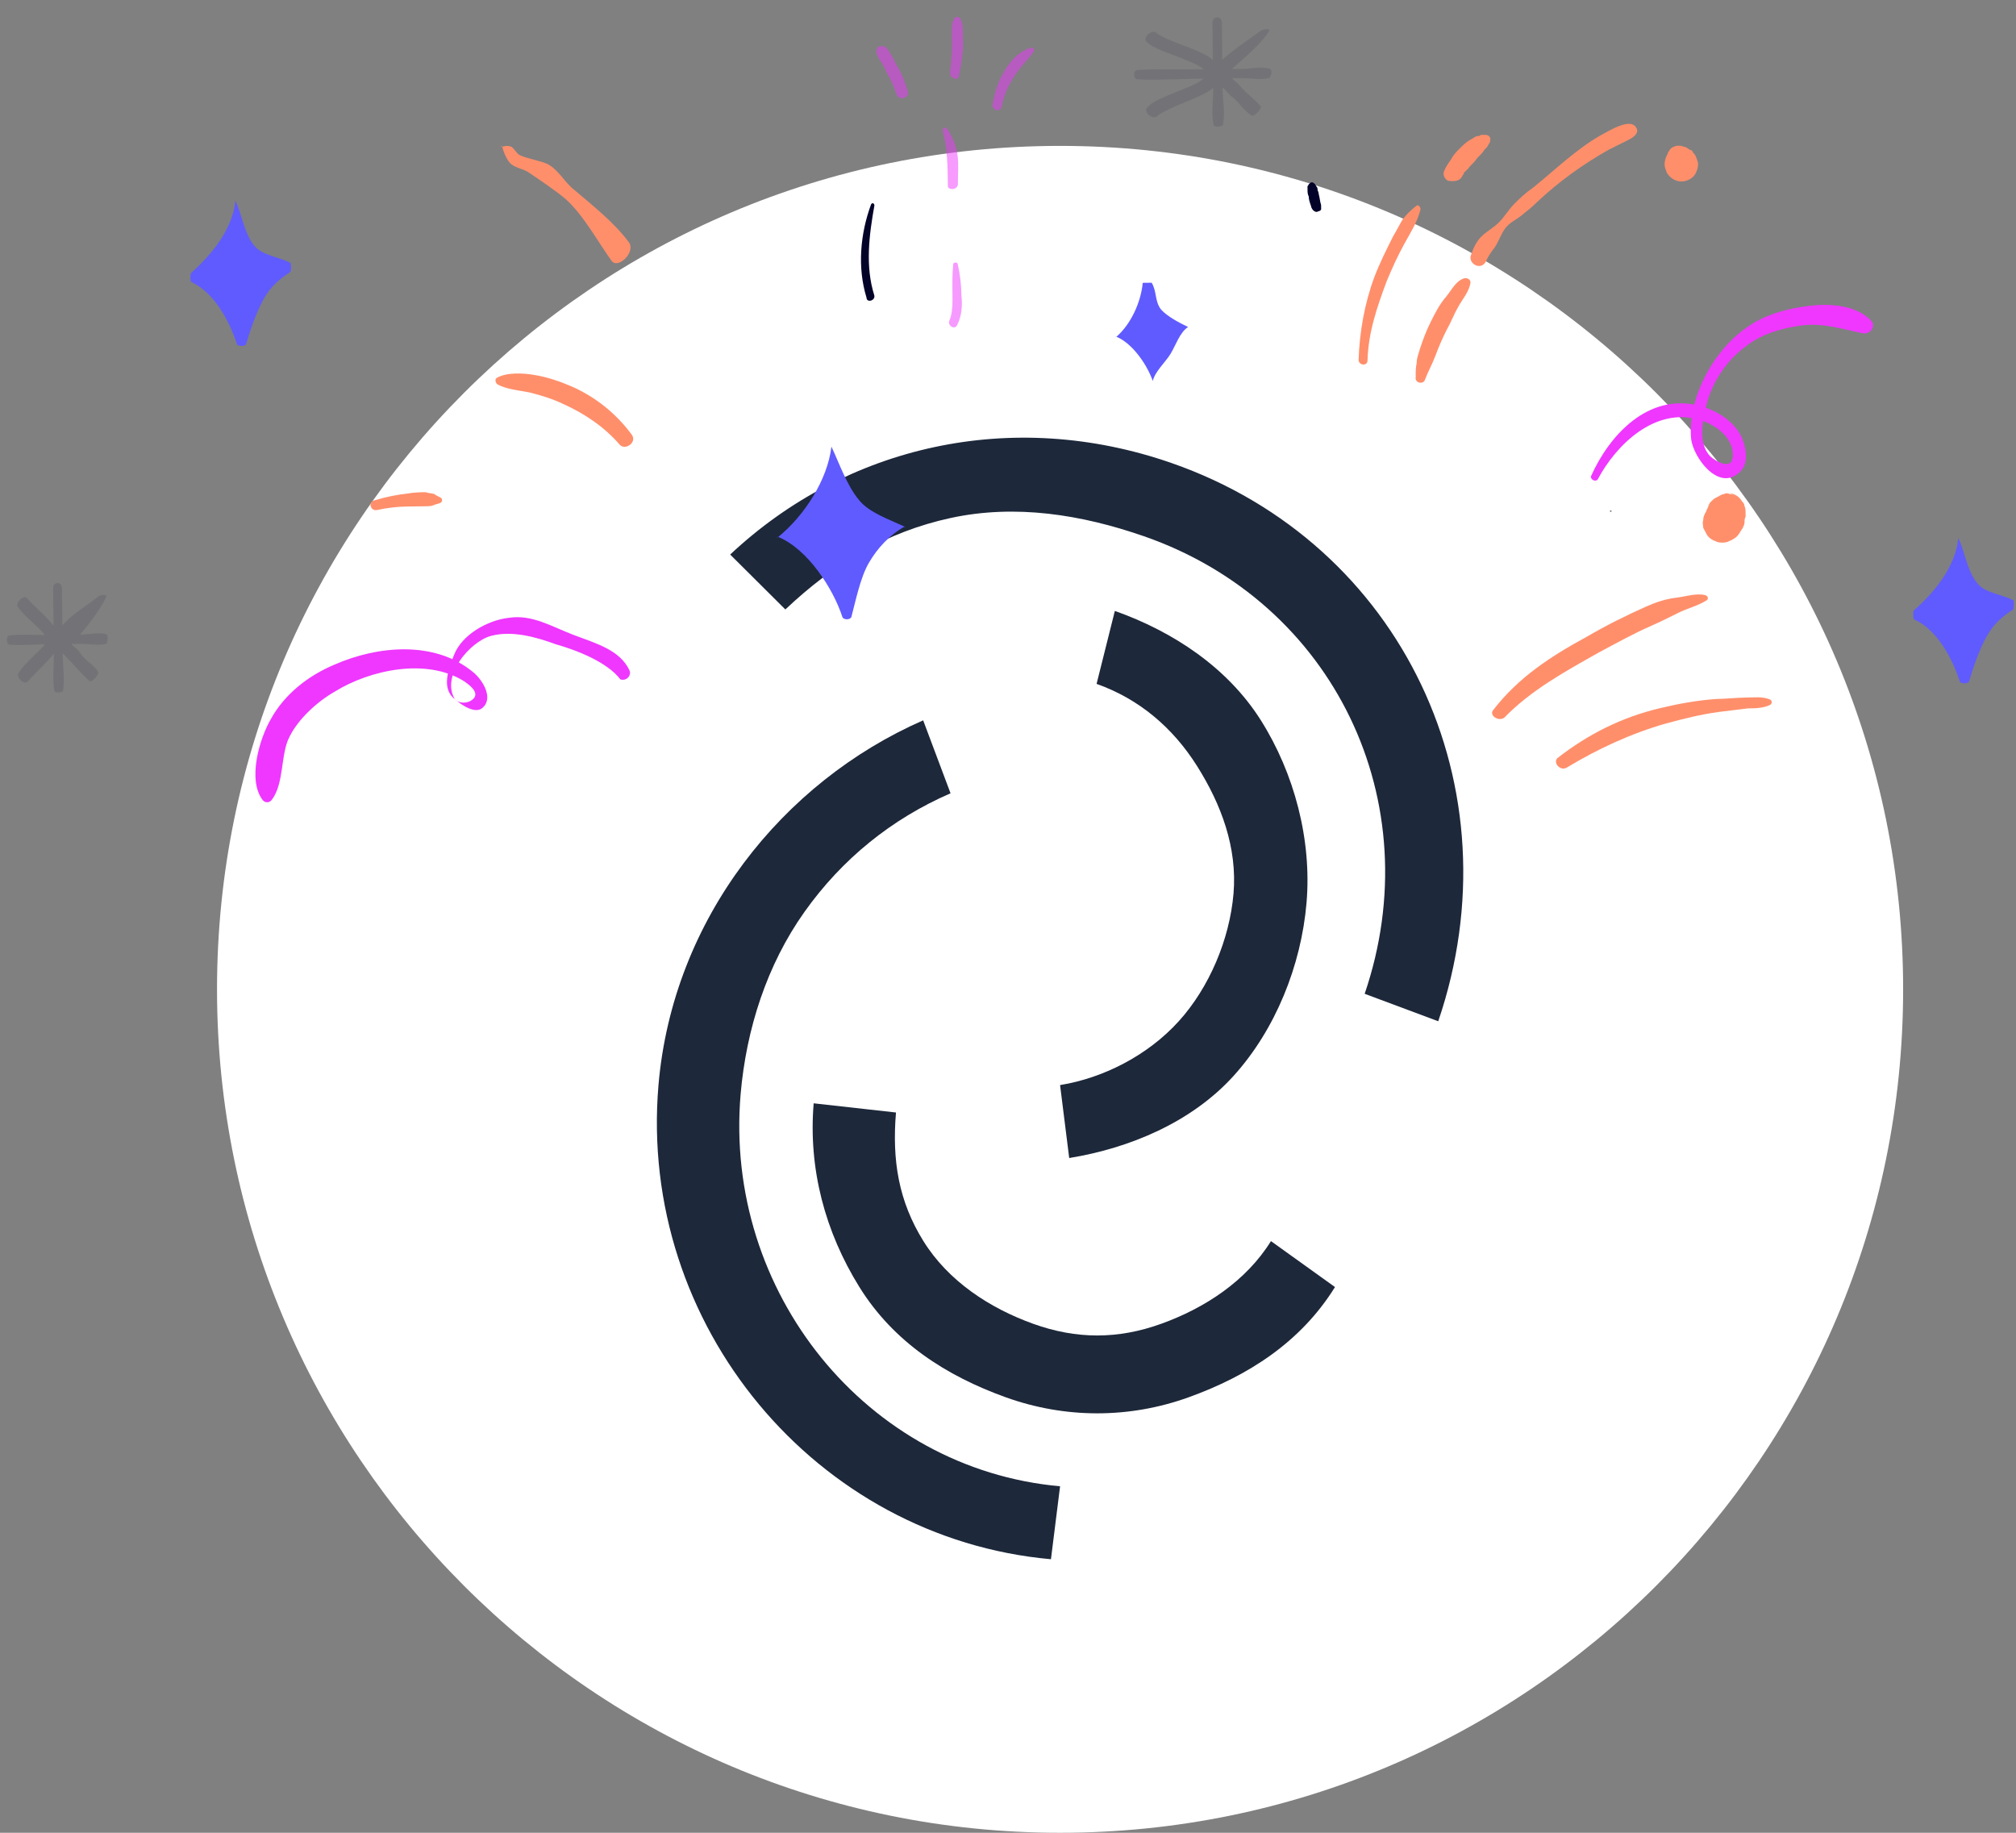 <svg width="220" height="200" viewBox="0 0 220 200" fill="none" xmlns="http://www.w3.org/2000/svg">
<rect x="0" y="0" width="220" height="200" fill="#808080" stroke="none"/>
<g clip-path="url(#clip0_331_5531)">
<path d="M115.683 200C166.493 200 207.683 158.792 207.683 107.96C207.683 57.128 166.493 15.92 115.683 15.92C64.873 15.92 23.683 57.128 23.683 107.96C23.683 158.792 64.873 200 115.683 200Z" fill="white"/>
<path d="M138.696 135.435C135.975 139.818 131.446 142.754 126.72 144.457C121.993 146.16 117.475 146.157 112.747 144.457C108.019 142.757 103.494 139.816 100.77 135.435C98.046 131.054 97.341 126.605 97.776 121.4L88.794 120.398C88.194 127.543 90.045 134.432 93.784 140.448C97.522 146.463 103.262 150.143 109.753 152.477C116.243 154.81 123.225 154.815 129.714 152.477C136.202 150.138 141.948 146.466 145.683 140.448L138.696 135.435Z" fill="#1D283A"/>
<path d="M80.822 119.403C81.435 112.29 83.692 105.277 87.794 99.503C91.896 93.728 97.311 89.353 103.73 86.567L100.742 78.607C85.409 85.317 73.416 100.252 71.858 118.408C69.623 144.644 89.069 167.854 114.687 170.149L115.683 162.189C94.59 160.3 78.975 141.007 80.822 119.403Z" fill="#1D283A"/>
<path d="M115.683 118.408C120.499 117.623 125.307 115.115 128.633 111.443C131.958 107.771 134.185 102.514 134.61 97.513C135.035 92.511 133.281 87.793 130.625 83.582C127.969 79.372 124.278 76.261 119.667 74.627L121.66 66.667C127.989 68.908 133.952 72.828 137.598 78.607C141.245 84.386 143.163 91.642 142.579 98.507C141.996 105.373 139.176 112.373 134.61 117.413C130.044 122.453 123.29 125.293 116.679 126.368L115.683 118.408Z" fill="#1D283A"/>
<path d="M124.839 58.517C118.007 56.147 110.83 54.997 103.766 56.52C96.701 58.044 90.983 61.523 85.703 66.506L79.683 60.514C92.336 48.633 110.407 44.459 127.849 50.529C153.044 59.304 165.622 85.989 156.95 111.443L148.922 108.447C156.064 87.491 145.579 65.736 124.839 58.517Z" fill="#1D283A"/>
<path opacity="0.1" d="M138.533 7.484C137.592 7.236 136.522 7.506 135.45 7.518C135.182 7.521 134.691 7.526 134.423 7.529C135.75 6.352 137.565 4.855 138.487 3.424C138.751 3.034 137.725 3.174 137.46 3.435C135.865 4.615 134.844 5.218 133.384 6.525C133.365 4.847 133.357 4.144 133.338 2.465C133.33 1.691 132.302 1.702 132.311 2.477C132.33 4.155 132.338 4.858 132.357 6.537C131.138 5.388 127.375 4.579 126.157 3.559C125.617 3.178 124.601 4.204 125.141 4.585C126.091 5.608 130.257 6.542 131.34 7.563C130.001 7.578 125.487 7.498 124.148 7.642C123.612 7.647 123.624 8.662 124.159 8.657C125.769 8.768 129.878 8.594 131.352 8.578C130.158 9.624 126.28 10.517 125.221 11.69C124.691 12.213 125.728 13.087 126.26 12.694C127.454 11.648 131.33 10.626 132.391 9.582C132.407 11.002 132.152 12.224 132.436 13.642C132.439 13.9 133.333 13.89 133.464 13.63C133.717 12.336 133.434 10.991 133.418 9.57C133.823 9.824 134.052 10.32 134.457 10.574C135.268 11.211 135.725 12.074 136.535 12.582C136.806 12.837 137.822 11.811 137.551 11.555C136.872 10.788 136.152 10.315 135.473 9.548C135.065 9.036 134.841 8.927 134.434 8.544C135.104 8.537 134.792 8.54 135.462 8.533C136.534 8.521 137.475 8.769 138.544 8.499C138.677 8.369 138.936 7.609 138.533 7.484Z" fill="#030229"/>
<path opacity="0.1" d="M11.63 69.218C10.929 68.968 9.541 69.241 8.743 69.25C8.544 69.252 8.943 69.248 8.743 69.25C9.728 68.077 10.902 66.586 11.585 65.158C11.78 64.769 10.819 64.909 10.622 65.169C9.337 66.216 7.89 66.953 6.808 68.256C6.789 66.578 6.781 65.874 6.762 64.196C6.753 63.422 5.791 63.432 5.8 64.207C5.819 65.885 5.826 66.588 5.845 68.267C4.934 67.114 3.834 66.276 2.924 65.253C2.521 64.87 1.57 65.896 1.973 66.279C2.683 67.304 4.085 68.268 4.894 69.292C3.897 69.303 2.041 69.194 1.045 69.334C0.646 69.339 0.658 70.354 1.057 70.349C2.255 70.465 3.809 70.319 4.906 70.307C4.02 71.35 2.838 72.213 2.053 73.384C1.66 73.904 2.632 74.78 3.027 74.388C3.913 73.346 5.093 72.353 5.879 71.311C5.895 72.732 5.71 73.954 5.925 75.371C5.928 75.63 6.79 75.62 6.887 75.361C7.072 74.068 6.858 72.721 6.842 71.301C7.144 71.556 7.513 72.051 7.815 72.305C8.421 72.945 9.158 73.805 9.763 74.314C9.965 74.57 10.916 73.545 10.714 73.289C10.206 72.52 9.274 72.049 8.766 71.28C8.461 70.767 8.096 70.66 7.793 70.275C8.291 70.27 8.256 70.27 8.755 70.265C9.553 70.256 10.847 70.5 11.642 70.233C11.74 70.103 11.831 69.345 11.63 69.218Z" fill="#030229"/>
<path d="M31.675 28.689C30.426 28.006 28.63 27.92 27.715 26.77C26.685 25.506 26.384 23.387 25.691 21.887C25.691 21.887 25.803 21.886 25.691 21.887C25.691 21.887 25.802 21.77 25.691 21.887C25.691 21.887 25.689 21.771 25.691 21.887C25.387 25.022 23.09 27.792 20.856 29.788C20.744 29.905 20.753 30.654 20.867 30.769C23.362 31.901 25.048 35.039 25.867 37.581C25.982 37.812 26.741 37.804 26.851 37.571C27.286 36.058 27.991 34.045 28.765 32.645C29.54 31.244 30.454 30.495 31.686 29.67C31.797 29.552 31.788 28.688 31.675 28.689Z" fill="#605BFF"/>
<path d="M219.708 65.504C218.434 64.822 216.556 64.737 215.737 63.586C214.686 62.322 214.415 60.203 213.707 58.703C213.707 58.703 213.822 58.702 213.707 58.703C213.707 58.703 213.821 58.586 213.707 58.703C213.707 58.703 213.705 58.587 213.707 58.703C213.396 61.838 211.138 64.607 208.858 66.604C208.744 66.721 208.752 67.47 208.869 67.585C211.415 68.717 213.048 71.855 213.883 74.397C214.001 74.628 214.758 74.619 214.87 74.386C215.314 72.874 216 70.861 216.79 69.46C217.581 68.06 218.462 67.311 219.719 66.485C219.719 66.485 219.825 65.619 219.708 65.504Z" fill="#605BFF"/>
<path d="M129.652 35.684C128.74 35.244 127.384 34.547 126.694 33.766C126.004 32.874 126.262 31.858 125.683 30.852C125.683 30.852 125.796 30.851 125.683 30.852L124.704 30.863C124.704 30.863 124.703 30.75 124.704 30.863C124.501 33.003 123.407 35.378 121.834 36.745C121.722 36.859 121.72 36.746 121.834 36.745C123.658 37.513 125.217 39.896 125.803 41.578C125.806 41.803 125.806 41.803 125.803 41.578C126.019 40.563 127.171 39.537 127.728 38.631C128.285 37.725 128.751 36.257 129.652 35.684C129.766 35.683 129.766 35.683 129.652 35.684Z" fill="#605BFF"/>
<path d="M98.713 57.464C97.037 56.685 94.84 55.936 93.754 54.581C92.426 53.001 91.586 50.553 90.732 48.74C90.732 48.74 90.851 48.739 90.732 48.74C90.732 48.74 90.731 48.627 90.732 48.74C90.297 52.389 87.762 56.285 84.93 58.593C84.813 58.709 84.692 58.596 84.93 58.593C88.16 59.925 90.939 64.263 91.926 67.327C92.049 67.668 92.796 67.659 92.911 67.317C93.368 65.603 93.881 63.026 94.816 61.422C95.75 59.818 97.056 58.393 98.713 57.464C98.474 57.466 98.952 57.575 98.713 57.464Z" fill="#605BFF"/>
<path d="M68.665 26.49C67.078 24.323 64.743 22.485 62.714 20.759C61.588 19.898 60.974 18.536 59.739 17.894C59.066 17.574 57.458 17.281 56.785 16.96C56.449 16.855 56.131 16.22 55.793 16.005C55.457 15.9 55.146 15.903 54.812 16.016C54.589 16.018 54.698 15.799 54.812 16.016C54.93 16.561 55.365 17.614 55.815 17.937C56.378 18.368 57.225 18.451 57.788 18.881C58.912 19.634 60.73 20.873 61.744 21.736C63.661 23.463 65.251 26.384 66.725 28.443C67.405 29.419 69.347 27.575 68.665 26.49Z" fill="#FF8F6B"/>
<path d="M68.689 73.144C67.654 70.93 65.026 70.204 62.617 69.294C60.208 68.383 58.083 67.034 55.562 67.413C53.165 67.673 50.437 69.277 49.577 71.395C48.963 72.924 48.104 75.135 49.632 76.29C50.398 76.984 51.908 77.947 52.657 77.236C53.908 76.168 52.628 74.139 51.609 73.331C47.403 69.863 41.176 70.475 36.526 72.517C33.635 73.719 31.044 75.758 29.559 78.468C28.32 80.589 26.987 85.082 28.653 87.289C28.91 87.638 29.409 87.632 29.658 87.278C31.027 85.507 30.601 82.288 31.59 80.403C32.578 78.402 34.677 76.528 36.559 75.454C40.447 73.069 46.545 71.789 50.615 74.321C51.124 74.666 52.391 75.557 51.642 76.268C51.017 76.86 50.016 76.754 49.632 76.29C48.088 73.73 51.308 70.003 53.574 69.393C55.84 68.782 58.463 69.499 60.618 70.295C63.025 70.971 66.286 72.275 67.696 74.134C68.33 74.361 68.948 73.726 68.689 73.144Z" fill="#EF37FF"/>
<path d="M175.776 55.843C175.898 55.841 175.897 55.719 175.775 55.72C175.652 55.722 175.653 55.844 175.776 55.843Z" fill="#3F3937"/>
<path d="M174.362 52.298C176.391 48.493 180.611 44.427 185.379 45.793C187.09 46.248 189.301 47.76 189.081 49.891C188.975 51.311 187.259 50.384 186.643 49.799C185.163 48.279 185.864 45.551 186.331 43.773C187.036 41.401 188.595 39.137 190.65 37.696C192.342 36.377 194.65 35.76 196.719 35.501C199.032 35.239 201.111 35.926 203.31 36.375C204.164 36.484 204.763 35.532 204.147 34.947C202.544 33.309 199.739 33.104 197.548 33.364C195.236 33.626 192.805 34.244 190.87 35.565C186.999 38.091 184.134 43.442 184.55 47.931C184.816 49.938 187.539 53.691 189.831 51.538C190.917 50.58 190.531 48.811 190.031 47.634C189.158 45.87 187.195 44.709 185.362 44.256C179.862 42.898 175.648 47.437 173.627 51.952C173.509 52.308 174.122 52.656 174.362 52.298Z" fill="#EF37FF"/>
<path d="M68.942 47.435C67.21 45.09 64.997 43.34 62.424 42.186C61.077 41.61 59.732 41.152 58.389 40.93C57.167 40.707 55.338 40.608 54.248 41.212C54.006 41.333 54.01 41.687 54.256 41.921C55.238 42.501 56.701 42.603 57.8 42.828C59.145 43.168 60.246 43.511 61.471 44.088C63.798 45.127 66.009 46.64 67.614 48.514C68.231 49.217 69.561 48.256 68.942 47.435Z" fill="#FF8F6B"/>
<path d="M41.126 55.661C42.22 55.413 43.438 55.281 44.534 55.269C45.144 55.262 45.753 55.256 46.362 55.249C46.728 55.245 47.093 55.241 47.336 55.12C47.578 54.999 47.822 54.996 48.064 54.876C48.306 54.755 48.302 54.4 48.057 54.285C47.812 54.169 47.567 54.053 47.444 53.937C47.199 53.821 46.712 53.826 46.467 53.711C45.857 53.718 45.248 53.724 44.518 53.85C43.301 53.982 42.085 54.232 40.871 54.6C40.141 54.726 40.396 55.787 41.126 55.661Z" fill="#FF8F6B"/>
<path d="M170.938 83.785C174.327 81.738 177.964 80.043 181.852 78.936C183.674 78.444 185.618 77.949 187.565 77.692C188.661 77.561 189.634 77.432 190.73 77.302C191.583 77.293 192.436 77.284 193.163 76.921C193.405 76.8 193.401 76.445 193.156 76.33C192.299 75.984 191.448 76.112 190.473 76.123C189.376 76.135 188.403 76.264 187.306 76.276C185.236 76.416 183.168 76.794 181.102 77.289C176.969 78.28 173.334 80.094 169.951 82.732C169.469 83.21 170.211 84.148 170.938 83.785Z" fill="#FF8F6B"/>
<path d="M164.172 78.302C167.063 75.315 170.818 73.264 174.451 71.214C176.268 70.248 178.206 69.163 180.147 68.314C181.238 67.829 182.207 67.346 183.177 66.862C184.147 66.379 185.241 66.13 186.209 65.528C186.451 65.408 186.447 65.053 186.08 64.939C185.103 64.713 184.01 65.08 183.037 65.209C181.819 65.34 180.727 65.707 179.635 66.192C177.452 67.161 175.271 68.249 173.213 69.454C169.215 71.626 165.707 73.911 162.944 77.488C162.463 78.084 163.568 78.782 164.172 78.302Z" fill="#FF8F6B"/>
<path d="M144.167 22.361C144.041 22.008 144.037 21.654 143.91 21.182C143.907 20.945 143.784 20.829 143.783 20.71C143.781 20.592 143.78 20.474 143.657 20.357C143.656 20.239 143.534 20.24 143.532 20.122C143.409 20.005 143.286 19.888 143.164 19.89C143.042 19.891 142.922 20.01 142.801 20.13C142.803 20.248 142.681 20.25 142.682 20.368C142.683 20.486 142.685 20.604 142.686 20.722C142.689 20.959 142.691 21.195 142.816 21.43C142.82 21.785 142.946 22.138 143.072 22.492L143.07 22.373L143.072 22.492C143.073 22.61 143.197 22.845 143.321 22.962C143.444 23.079 143.689 23.194 143.809 23.075C143.931 23.073 144.174 22.953 144.172 22.834C144.172 22.834 144.17 22.598 144.167 22.361Z" fill="#030229"/>
<path d="M149.234 39.331C149.321 36.256 150.265 33.527 151.33 30.677C151.923 29.252 152.518 27.945 153.235 26.637C153.951 25.328 154.67 24.256 155.02 22.834C155.017 22.597 154.77 22.245 154.529 22.485C153.925 22.964 153.563 23.323 153.082 23.919C152.723 24.514 152.366 25.227 152.007 25.823C151.292 27.249 150.576 28.676 149.984 30.219C148.919 33.068 148.346 36.267 148.259 39.342C148.387 39.932 149.24 39.922 149.234 39.331Z" fill="#FF8F6B"/>
<path d="M159.489 19.357C159.608 19.119 159.729 18.999 159.848 18.762C159.848 18.762 159.849 18.88 159.728 18.881C159.728 18.881 159.726 18.763 159.848 18.762L159.969 18.642C160.089 18.522 160.089 18.522 160.21 18.403C160.449 18.046 160.812 17.805 161.052 17.448C161.292 17.09 161.655 16.85 161.894 16.493C162.014 16.255 162.256 16.134 162.375 15.896C162.374 15.778 162.496 15.777 162.494 15.659C162.615 15.539 162.614 15.421 162.612 15.303C162.732 15.065 162.484 14.713 162.118 14.717C161.996 14.718 161.875 14.72 161.631 14.722C161.509 14.723 161.51 14.842 161.388 14.843C161.388 14.843 161.388 14.843 161.267 14.844C161.388 14.843 161.388 14.843 161.267 14.844C161.023 14.847 160.782 15.086 160.539 15.207C160.055 15.449 159.693 15.807 159.332 16.166C158.97 16.525 158.608 16.883 158.37 17.359C158.13 17.716 157.77 18.193 157.652 18.549C157.412 18.906 157.541 19.496 158.031 19.727C158.763 19.837 159.249 19.714 159.489 19.357Z" fill="#FF8F6B"/>
<path d="M155.472 41.509C155.827 40.56 156.305 39.727 156.66 38.777C157.015 37.827 157.372 36.996 157.848 36.045C158.326 35.212 158.681 34.262 159.16 33.429C159.638 32.596 160.36 31.761 160.471 30.814C160.467 30.459 160.1 30.345 159.856 30.348C158.884 30.595 158.408 31.664 157.807 32.38C157.085 33.216 156.609 34.167 156.132 35.118C155.655 36.069 155.3 37.018 154.946 38.086C154.83 38.561 154.591 39.036 154.598 39.627C154.482 40.101 154.488 40.693 154.493 41.165C154.378 41.758 155.234 41.985 155.472 41.509Z" fill="#FF8F6B"/>
<path d="M162.152 28.549C162.389 27.955 162.749 27.479 163.11 27.002C163.589 26.287 163.823 25.457 164.304 24.86C164.785 24.264 165.392 24.021 165.996 23.541C166.6 23.062 167.204 22.582 167.806 21.984C170.098 19.831 172.757 17.91 175.542 16.343C176.27 15.98 176.997 15.618 177.724 15.255C178.209 15.013 178.935 14.532 178.562 13.945C177.94 12.77 175.52 14.333 174.793 14.696C172.007 16.263 169.717 18.535 167.181 20.573C166.455 21.053 165.852 21.651 165.25 22.249C164.647 22.847 164.169 23.68 163.566 24.277C162.964 24.875 162.237 25.238 161.634 25.835C161.152 26.314 160.794 27.027 160.559 27.739C160.082 28.69 161.555 29.62 162.152 28.549Z" fill="#FF8F6B"/>
<path opacity="0.5" d="M104.464 35.447C104.941 34.496 105.049 33.312 104.915 32.25C104.902 31.067 104.767 29.887 104.511 28.825C104.509 28.589 104.021 28.594 104.024 28.831C103.914 29.896 103.926 30.96 103.939 32.142C103.95 33.088 103.962 34.152 103.606 34.983C103.368 35.577 104.227 36.041 104.464 35.447Z" fill="#EF37FF"/>
<g opacity="0.5">
<path d="M104.533 20.076C104.521 19.012 104.631 17.947 104.499 17.003C104.365 15.94 103.989 14.998 103.369 14.059C103.245 13.824 102.758 13.948 102.884 14.301C103.393 16.187 103.415 18.197 103.438 20.206C103.323 20.799 104.541 20.786 104.533 20.076Z" fill="#EF37FF"/>
</g>
<path opacity="0.5" d="M99.059 9.968C98.805 9.025 98.429 8.083 97.932 7.261C97.684 6.909 97.557 6.437 97.309 6.085C97.062 5.733 96.81 5.027 96.323 5.032C96.079 5.035 95.835 5.037 95.716 5.275C95.478 5.751 95.848 6.22 96.097 6.69C96.345 7.042 96.594 7.512 96.72 7.865C97.217 8.687 97.591 9.511 97.844 10.336C98.096 11.042 99.311 10.674 99.059 9.968Z" fill="#EF37FF"/>
<path opacity="0.5" d="M104.646 8.252C104.879 7.303 104.989 6.238 105.099 5.173C105.094 4.7 105.087 4.109 105.082 3.636C105.076 3.163 105.07 2.572 104.821 2.102C104.695 1.748 104.207 1.754 104.09 2.11C103.851 2.585 103.858 3.176 103.863 3.649C103.868 4.122 103.874 4.595 103.879 5.068C103.89 6.014 103.778 6.961 103.667 7.908C103.67 8.144 103.796 8.497 104.039 8.495C104.286 8.729 104.65 8.606 104.646 8.252Z" fill="#EF37FF"/>
<path opacity="0.5" d="M109.313 11.629C109.544 10.444 110.019 9.375 110.618 8.423C111.217 7.47 112.06 6.634 112.781 5.68C112.9 5.442 112.774 5.089 112.532 5.21C111.195 5.579 110.233 6.654 109.635 7.724C108.916 8.796 108.565 10.1 108.335 11.285C108.099 11.997 109.2 12.34 109.313 11.629Z" fill="#EF37FF"/>
<path d="M189.902 58.039C190.023 57.92 190.022 57.802 190.142 57.682C190.261 57.444 190.381 57.207 190.378 56.97C190.375 56.734 190.374 56.616 190.493 56.378L190.492 56.26C190.49 56.141 190.489 56.023 190.488 55.905C190.485 55.669 190.483 55.432 190.358 55.197C190.355 54.961 190.232 54.844 190.109 54.727C189.86 54.257 189.369 53.907 188.758 53.796C189.003 53.911 189.248 54.027 189.494 54.261C189.248 54.027 189.003 53.911 188.759 53.914C188.514 53.798 188.271 53.801 188.15 53.921C187.906 53.923 187.786 54.043 187.543 54.164C187.301 54.285 187.06 54.524 186.941 54.761C187.304 54.521 187.545 54.282 187.908 54.041C187.786 54.043 187.665 54.162 187.543 54.164C187.301 54.285 187.059 54.405 186.938 54.525C186.818 54.645 186.697 54.764 186.577 54.884C186.578 55.002 186.456 55.003 186.457 55.121C186.459 55.24 186.338 55.359 186.339 55.477C186.46 55.358 186.457 55.121 186.578 55.002C186.579 55.12 186.457 55.121 186.459 55.24C186.46 55.358 186.338 55.359 186.339 55.477C186.219 55.597 186.222 55.833 186.101 55.953C185.982 56.191 185.863 56.428 185.867 56.783C185.747 57.021 185.873 57.374 185.876 57.611C186 57.846 186.125 58.081 186.249 58.316C186.374 58.551 186.62 58.785 186.865 58.9C186.989 59.017 187.232 59.015 187.355 59.132C187.722 59.246 188.21 59.24 188.574 59.118C188.695 58.998 188.938 58.996 189.059 58.876C189.544 58.635 189.783 58.277 189.902 58.039Z" fill="#FF8F6B"/>
<path d="M185.056 17.067C185.055 16.948 184.933 16.95 184.932 16.831C184.808 16.715 184.685 16.598 184.684 16.48C184.684 16.48 184.561 16.363 184.439 16.364C184.194 16.248 184.192 16.13 183.826 16.016C183.704 16.017 183.459 15.902 183.337 15.903C183.215 15.904 182.971 15.907 182.971 15.907L182.607 16.029C182.365 16.15 182.244 16.27 182.125 16.508C182.004 16.627 182.004 16.627 182.006 16.745C182.007 16.863 181.885 16.865 181.887 16.983C181.767 17.221 181.649 17.577 181.653 17.931C181.657 18.286 181.782 18.521 181.908 18.875C182.28 19.462 182.893 19.81 183.502 19.803C184.112 19.796 184.839 19.433 185.076 18.84C185.195 18.602 185.313 18.246 185.309 17.891C185.306 17.655 185.182 17.42 185.056 17.067Z" fill="#FF8F6B"/>
<path d="M95.411 32.236C94.4 29.054 94.849 25.621 95.422 22.422C95.42 22.186 95.175 22.07 95.055 22.308C93.873 25.513 93.548 29.182 94.56 32.481C94.567 33.072 95.539 32.825 95.411 32.236Z" fill="#030229"/>
</g>
<defs>
<clipPath id="clip0_331_5531">
<rect width="220" height="200" fill="white"/>
</clipPath>
</defs>
</svg>
